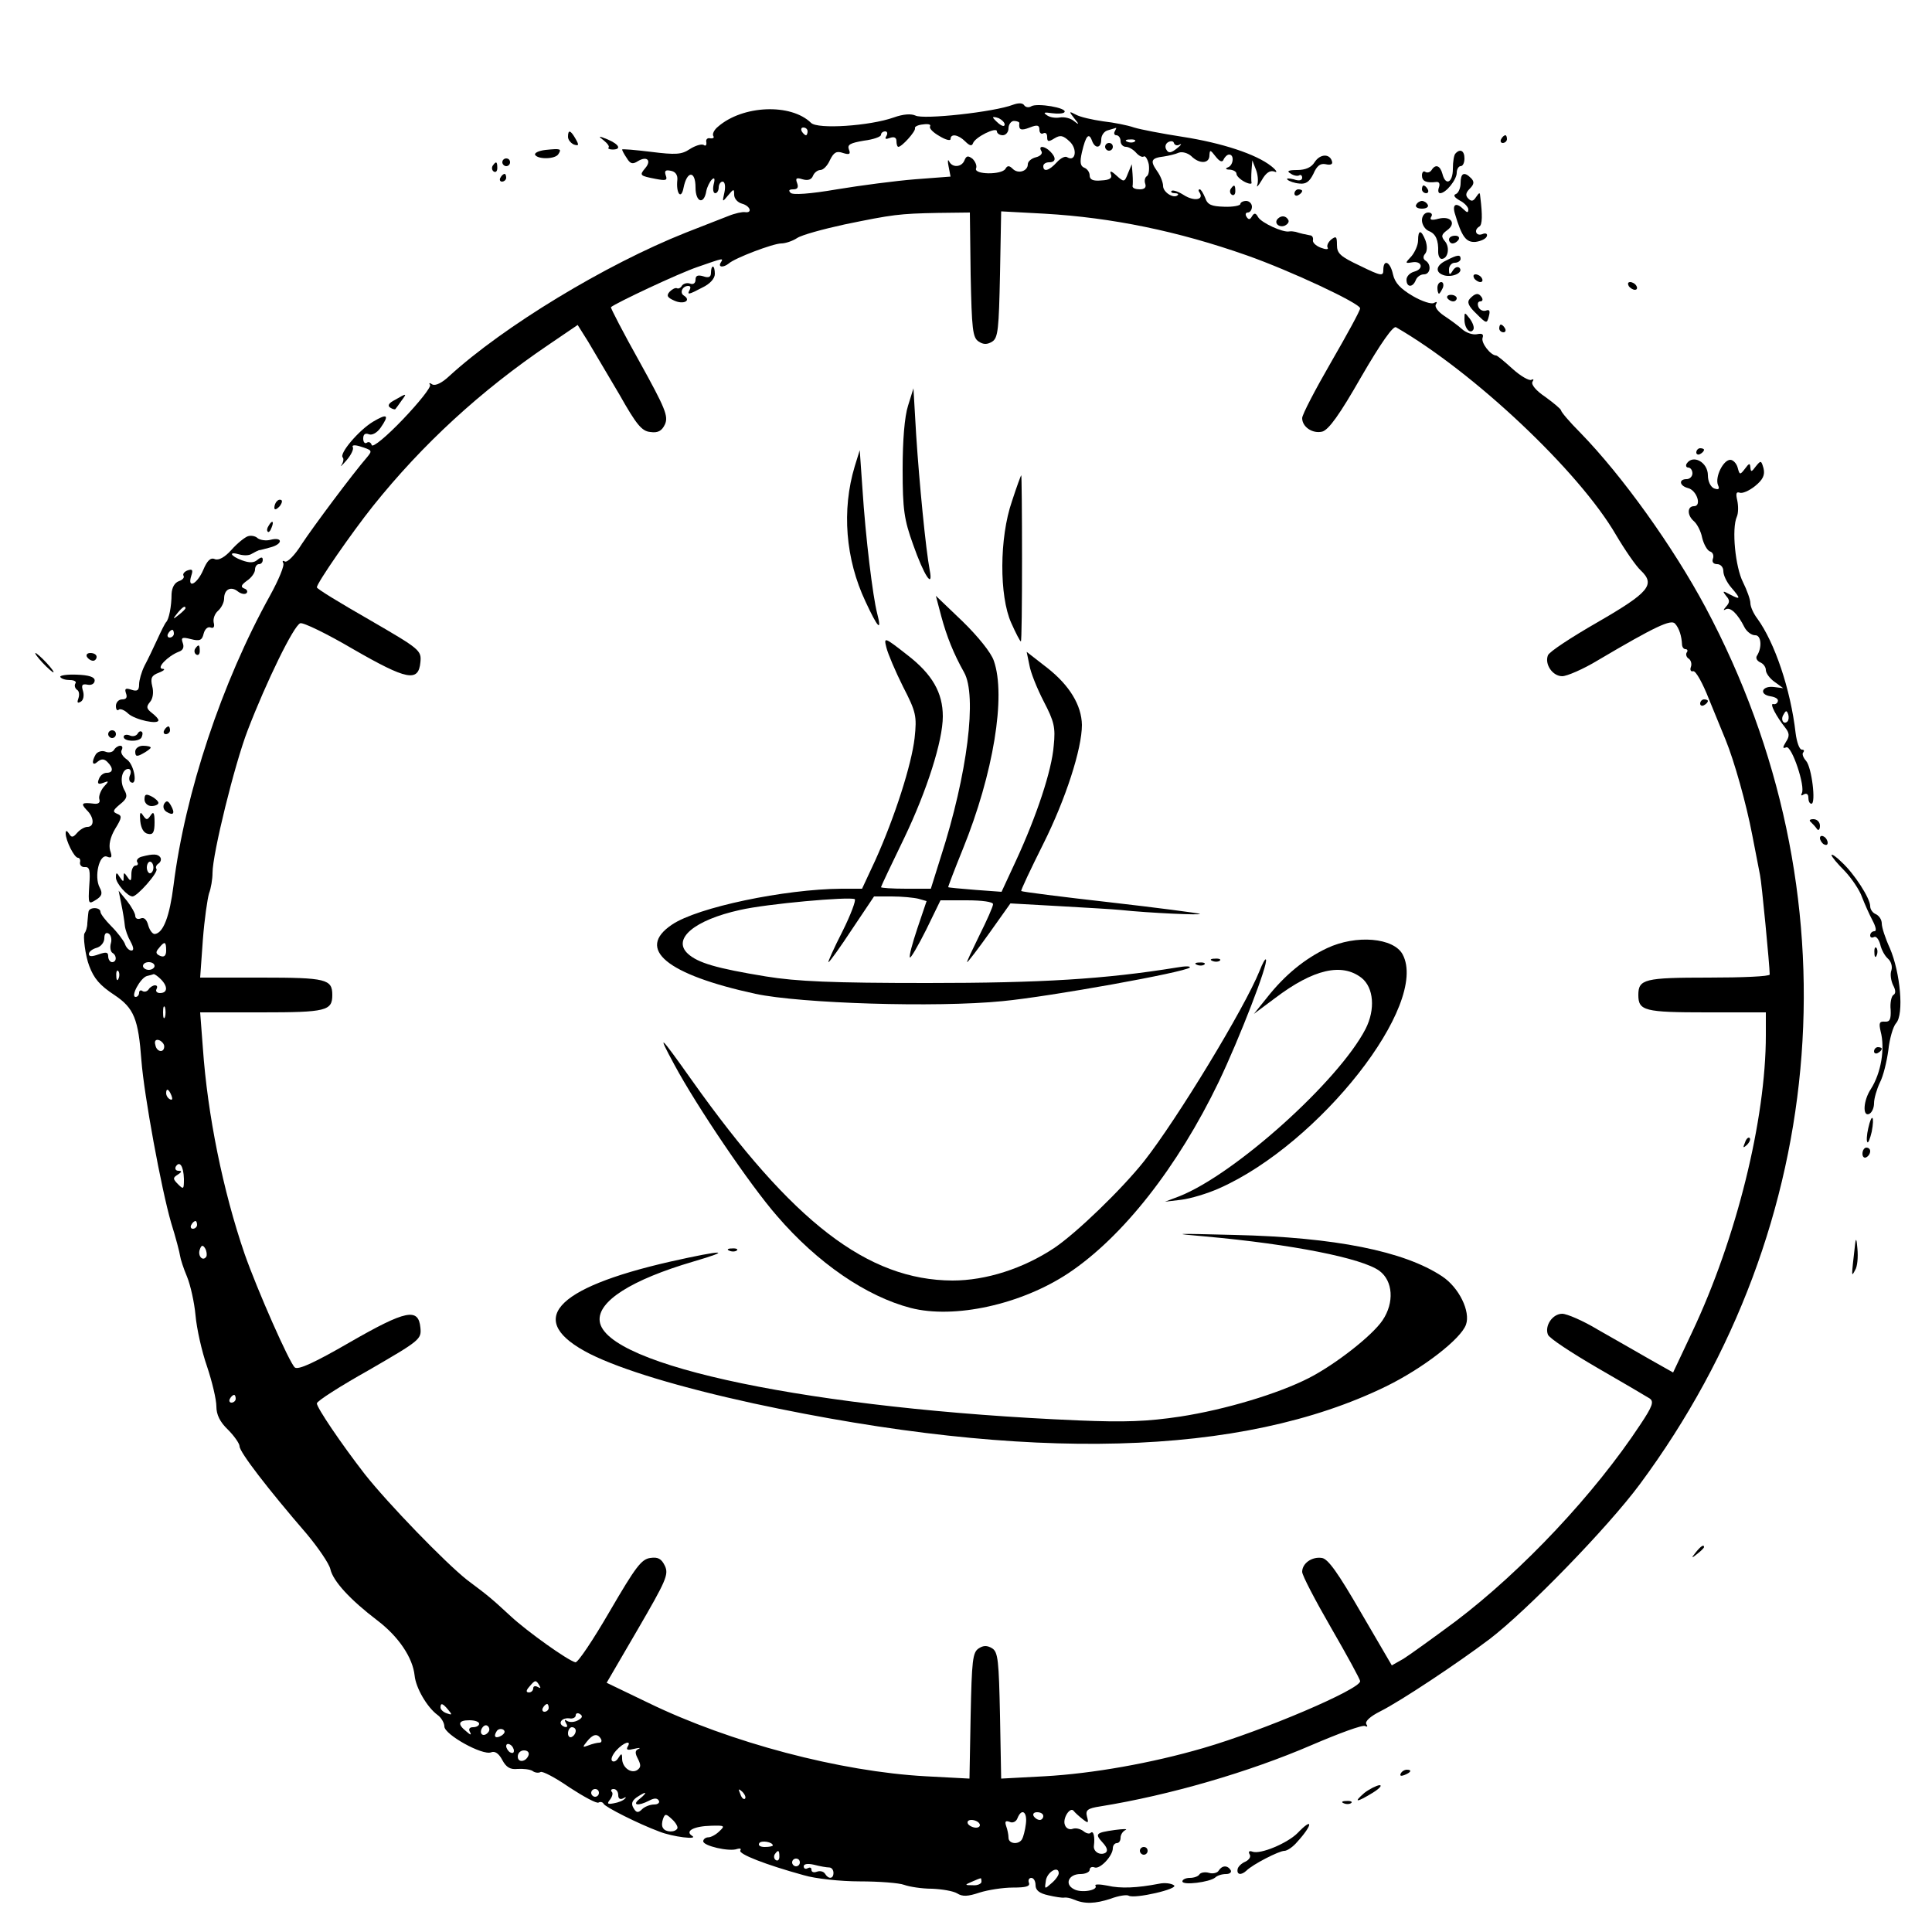 <?xml version="1.0" standalone="no"?>
<!DOCTYPE svg PUBLIC "-//W3C//DTD SVG 20010904//EN"
 "http://www.w3.org/TR/2001/REC-SVG-20010904/DTD/svg10.dtd">
<svg version="1.0" xmlns="http://www.w3.org/2000/svg"
 width="500pt" height="500pt" viewBox="0 0 500 500"
 preserveAspectRatio="xMidYMid meet">

<g transform="translate(0,500) scale(0.1,-0.1)"
fill="#000000" stroke="none">
<path d="M2622 4729 c-49 -19 -233 -39 -253 -28 -11 5 -31 4 -56 -5 -62 -22
-197 -31 -214 -14 -52 51 -177 46 -241 -10 -10 -8 -15 -19 -12 -24 3 -4 0 -7
-8 -6 -7 2 -12 -3 -10 -10 1 -8 -2 -11 -7 -7 -6 3 -22 -2 -36 -11 -21 -14 -36
-15 -100 -7 -41 5 -75 8 -75 6 0 -2 5 -12 12 -22 9 -15 15 -17 29 -8 23 14 36
2 19 -18 -16 -19 -14 -20 27 -28 26 -5 31 -4 26 9 -4 12 -1 15 13 12 12 -2 18
-11 17 -23 -4 -36 10 -53 16 -21 9 45 31 45 31 1 0 -39 22 -46 28 -9 2 10 9
24 14 29 7 7 9 3 5 -12 -3 -13 -1 -23 4 -23 5 0 9 7 9 15 0 8 5 15 10 15 6 0
8 -12 5 -27 -6 -27 -6 -27 9 -9 15 18 16 18 16 2 0 -10 9 -20 20 -23 22 -6 28
-25 8 -22 -7 1 -26 -3 -43 -10 -16 -6 -66 -26 -110 -43 -209 -83 -472 -243
-612 -371 -19 -18 -36 -26 -44 -22 -7 5 -10 4 -6 -1 3 -6 -29 -46 -70 -89 -42
-44 -78 -74 -81 -67 -2 7 -8 10 -13 6 -5 -3 -9 2 -9 11 0 11 5 15 15 11 8 -3
21 4 30 17 23 33 18 38 -19 16 -37 -22 -89 -83 -79 -93 3 -3 2 -11 -3 -19 -5
-7 1 -2 13 12 12 14 19 29 16 34 -3 5 5 6 18 2 32 -10 33 -11 20 -27 -39 -45
-141 -182 -170 -226 -18 -29 -38 -49 -44 -45 -5 3 -7 1 -4 -4 4 -6 -12 -44
-34 -84 -125 -225 -220 -511 -250 -751 -10 -79 -26 -121 -47 -125 -6 -2 -14 8
-18 21 -4 16 -11 23 -20 19 -8 -3 -14 0 -14 7 0 6 -10 24 -21 38 l-22 27 7
-35 c4 -19 8 -44 9 -55 1 -11 8 -30 15 -42 8 -15 9 -23 2 -23 -6 0 -14 8 -17
18 -4 9 -19 29 -35 45 -15 15 -28 32 -28 37 0 13 -30 13 -31 0 -1 -5 -2 -19
-3 -29 0 -11 -4 -22 -7 -26 -5 -5 2 -60 12 -85 12 -32 27 -50 65 -75 51 -34
62 -62 70 -170 7 -90 51 -330 77 -420 12 -38 22 -77 23 -85 1 -8 9 -33 18 -54
9 -22 19 -67 22 -100 3 -34 16 -93 30 -133 13 -39 24 -85 24 -103 0 -21 9 -40
30 -60 16 -16 30 -36 30 -43 0 -15 73 -110 174 -227 30 -36 58 -77 61 -91 7
-31 51 -79 122 -133 55 -42 91 -96 96 -142 3 -32 32 -82 59 -102 10 -7 18 -21
18 -30 0 -21 99 -76 121 -67 10 4 20 -3 29 -20 10 -19 21 -25 39 -23 15 1 32
-1 39 -5 6 -5 16 -6 21 -3 5 3 39 -15 75 -40 37 -24 70 -42 75 -39 5 3 11 1
13 -3 3 -8 90 -52 144 -72 35 -14 103 -22 85 -11 -19 12 4 25 50 26 34 1 36 0
21 -14 -9 -9 -22 -16 -29 -16 -7 0 -13 -5 -13 -10 -1 -12 68 -28 88 -20 7 2
11 1 8 -4 -6 -9 66 -37 164 -64 30 -9 95 -16 145 -16 50 0 102 -4 115 -9 14
-5 46 -10 72 -10 26 -1 55 -6 65 -12 14 -9 28 -8 58 2 22 7 61 13 86 13 34 0
45 3 42 12 -3 7 0 13 6 13 6 0 11 -8 11 -19 0 -13 10 -21 33 -26 17 -4 36 -7
41 -6 5 1 16 -1 25 -5 28 -12 55 -11 95 2 21 8 42 11 47 8 15 -9 132 18 117
27 -7 5 -24 7 -38 4 -57 -11 -100 -13 -134 -5 -20 4 -34 4 -31 0 8 -12 -37
-20 -56 -9 -25 13 -13 39 17 39 13 0 24 5 24 11 0 6 6 9 13 6 14 -5 47 30 47
50 0 7 5 13 10 13 6 0 10 6 10 14 0 8 6 17 13 20 6 3 -6 3 -28 0 -50 -7 -52
-10 -31 -33 11 -12 14 -21 7 -26 -14 -8 -32 3 -30 18 3 23 -1 40 -8 34 -3 -4
-12 -2 -19 4 -8 6 -20 9 -28 6 -8 -3 -17 1 -20 10 -7 17 14 49 23 36 3 -4 14
-14 23 -21 14 -11 16 -11 11 7 -4 16 1 21 34 26 180 29 386 89 548 159 70 30
132 53 138 49 6 -3 7 -1 3 5 -4 7 10 20 36 33 52 26 201 125 283 187 97 74
306 289 389 401 497 671 562 1534 170 2269 -84 157 -215 340 -324 452 -28 28
-50 54 -50 58 -1 4 -19 19 -41 35 -24 16 -37 32 -33 39 4 6 3 8 -3 5 -5 -3
-27 9 -48 28 -21 19 -40 35 -43 35 -14 0 -40 33 -35 46 3 9 -1 12 -15 9 -11
-2 -28 4 -38 13 -11 10 -32 25 -47 35 -15 10 -25 23 -21 29 4 7 3 8 -5 4 -6
-4 -31 4 -55 18 -32 19 -46 34 -51 56 -7 33 -25 41 -25 11 0 -16 -5 -16 -60
11 -51 24 -60 32 -60 54 0 22 -2 24 -15 14 -8 -7 -12 -16 -9 -21 3 -5 -5 -5
-18 0 -13 5 -22 14 -20 20 1 6 -2 12 -8 12 -11 2 -25 5 -37 9 -5 1 -12 2 -17
1 -16 -3 -71 22 -80 37 -6 11 -10 12 -16 2 -5 -9 -9 -9 -14 -1 -4 6 -2 11 3
11 6 0 11 7 11 15 0 8 -7 15 -15 15 -8 0 -15 -4 -15 -8 0 -4 -19 -8 -42 -7
-33 1 -43 5 -49 23 -5 12 -11 22 -14 22 -4 0 -4 -4 0 -9 11 -19 -16 -22 -41
-6 -14 9 -28 14 -32 11 -3 -3 1 -6 8 -6 7 0 11 -2 8 -5 -10 -10 -38 7 -38 24
0 9 -7 27 -16 39 -18 26 -15 33 18 37 13 2 30 6 39 10 9 3 23 -1 32 -9 21 -21
47 -20 47 2 1 15 2 15 16 -3 11 -14 18 -16 21 -7 3 6 9 12 14 12 14 0 11 -28
-3 -33 -8 -3 -6 -6 5 -6 9 -1 17 -5 17 -11 0 -5 9 -14 20 -20 11 -6 20 -7 19
-3 -1 4 -1 19 0 33 l2 25 9 -23 c5 -12 7 -30 4 -40 -3 -9 2 -4 11 11 11 20 22
27 33 23 9 -4 6 3 -8 14 -39 31 -127 60 -230 76 -52 8 -109 19 -125 24 -17 6
-53 13 -80 16 -28 4 -59 11 -70 17 -19 10 -19 9 -5 -9 14 -17 13 -18 -1 -7 -8
7 -25 11 -36 9 -11 -2 -26 0 -34 6 -10 7 -7 8 14 5 15 -2 30 -1 32 3 7 11 -71
24 -86 15 -6 -4 -14 -3 -18 2 -4 7 -15 7 -29 2z m-22 -51 c0 -6 -6 -5 -15 2
-8 7 -15 14 -15 16 0 2 7 1 15 -2 8 -4 15 -11 15 -16z m38 3 c-2 -17 4 -20 27
-11 20 8 25 6 25 -6 0 -8 5 -12 10 -9 6 3 10 -1 10 -9 0 -13 3 -14 19 -4 15 9
22 8 39 -8 21 -19 16 -54 -6 -41 -5 4 -17 -2 -27 -13 -20 -22 -35 -26 -35 -10
0 6 7 10 15 10 18 0 19 12 3 28 -15 15 -32 16 -23 1 4 -6 -2 -13 -14 -16 -12
-3 -21 -11 -21 -18 0 -18 -25 -26 -39 -12 -9 9 -14 9 -19 0 -10 -16 -82 -15
-76 1 3 7 -2 18 -9 25 -12 9 -16 8 -21 -4 -7 -18 -32 -20 -40 -2 -3 6 -4 0 -1
-14 l5 -26 -92 -7 c-50 -4 -142 -16 -202 -26 -70 -12 -115 -15 -120 -9 -6 6
-4 9 7 9 11 0 14 5 10 16 -5 13 -2 15 14 10 14 -4 23 -1 27 9 3 8 12 15 19 15
8 0 19 12 25 26 10 20 17 24 34 18 16 -5 20 -3 15 9 -5 13 4 17 39 23 24 3 44
10 44 15 0 5 5 9 11 9 5 0 7 -5 3 -12 -5 -8 -2 -9 9 -5 11 4 17 1 17 -8 0 -8
2 -15 5 -15 9 0 45 40 43 48 -2 4 8 9 21 10 13 2 21 0 18 -5 -3 -5 8 -16 24
-25 16 -10 29 -13 29 -8 0 15 20 12 38 -6 11 -11 17 -13 20 -5 5 16 62 44 62
31 0 -5 7 -10 15 -10 8 0 15 8 15 18 0 10 7 19 14 19 8 0 15 -3 14 -6z m-548
-21 c0 -5 -2 -10 -4 -10 -3 0 -8 5 -11 10 -3 6 -1 10 4 10 6 0 11 -4 11 -10z
m795 0 c-3 -5 -1 -10 4 -10 6 0 11 -7 11 -15 0 -8 6 -15 14 -15 7 0 19 -7 26
-15 7 -8 16 -13 20 -10 4 3 10 -7 13 -20 2 -14 0 -28 -5 -31 -5 -3 -7 -12 -4
-20 3 -9 -2 -14 -14 -14 -11 0 -19 3 -19 8 1 4 1 18 0 32 l-2 25 -10 -24 c-9
-23 -10 -23 -30 -5 -13 12 -18 13 -14 3 4 -10 -3 -15 -25 -16 -21 -2 -30 2
-30 13 0 8 -6 17 -14 20 -10 4 -12 14 -6 40 10 43 18 52 26 30 8 -22 24 -20
24 3 0 11 8 22 18 24 9 3 18 5 20 6 2 0 0 -3 -3 -9z m52 -26 c-3 -3 -12 -4
-19 -1 -8 3 -5 6 6 6 11 1 17 -2 13 -5z m116 -8 c7 3 3 -2 -7 -10 -15 -12 -22
-13 -27 -4 -5 7 -3 16 4 20 7 4 14 3 15 -2 2 -6 9 -8 15 -4z m-541 -337 c3
-141 5 -163 21 -173 12 -8 22 -8 35 0 15 10 17 32 20 174 l3 163 112 -6 c174
-10 345 -45 524 -108 111 -39 293 -124 293 -137 0 -6 -34 -68 -75 -139 -41
-71 -75 -136 -75 -145 0 -23 27 -41 52 -35 17 5 45 44 101 142 51 88 83 133
90 128 201 -116 473 -372 569 -537 23 -39 52 -81 64 -92 39 -37 22 -57 -111
-134 -68 -39 -126 -77 -129 -86 -9 -23 12 -54 37 -54 12 0 54 18 92 41 149 88
190 107 200 95 11 -12 17 -33 18 -53 0 -7 4 -13 9 -13 5 0 7 -4 3 -9 -3 -5 0
-13 6 -16 5 -4 8 -13 5 -21 -3 -8 0 -13 6 -11 7 1 25 -32 41 -73 17 -41 36
-88 43 -105 22 -54 53 -163 69 -247 9 -46 18 -92 20 -103 4 -17 25 -236 25
-257 0 -5 -71 -8 -158 -8 -166 0 -182 -4 -182 -45 0 -41 16 -45 177 -45 l153
0 0 -59 c0 -218 -76 -526 -191 -769 l-49 -104 -62 35 c-35 20 -94 54 -133 76
-38 23 -80 41 -92 41 -25 0 -46 -31 -37 -54 3 -9 61 -47 128 -86 66 -38 127
-74 135 -79 12 -8 8 -20 -24 -68 -118 -179 -305 -378 -478 -509 -58 -43 -119
-87 -135 -97 l-30 -17 -80 137 c-59 102 -85 139 -101 141 -26 4 -51 -14 -51
-36 0 -9 34 -74 75 -145 41 -71 75 -133 75 -138 0 -21 -251 -128 -406 -173
-134 -39 -286 -66 -411 -73 l-112 -6 -3 163 c-3 142 -5 164 -20 174 -13 8 -23
8 -35 0 -16 -10 -18 -32 -21 -174 l-3 -163 -113 6 c-221 12 -506 87 -718 190
l-108 52 81 139 c72 124 80 141 70 163 -9 19 -18 24 -38 21 -23 -3 -38 -23
-105 -138 -43 -74 -83 -134 -89 -132 -20 5 -125 80 -167 119 -49 45 -54 50
-113 94 -57 45 -205 198 -265 274 -62 80 -124 172 -124 183 0 6 61 45 136 87
131 76 135 79 132 109 -5 52 -37 46 -183 -38 -90 -52 -133 -72 -142 -65 -14
12 -97 200 -130 294 -56 163 -96 360 -108 533 l-7 92 159 0 c167 0 183 4 183
45 0 41 -16 45 -183 45 l-159 0 7 98 c4 53 12 107 16 120 5 13 9 37 9 53 0 49
57 281 91 369 48 125 119 271 136 277 7 3 69 -27 137 -67 139 -80 169 -86 174
-34 3 31 -1 34 -132 110 -75 43 -136 80 -136 84 0 11 90 141 145 210 128 160
279 299 455 418 l75 51 27 -43 c14 -24 51 -86 81 -137 44 -78 58 -95 80 -97
20 -3 30 3 38 20 9 21 1 41 -66 162 -42 75 -75 139 -74 141 13 11 174 87 224
104 69 24 68 24 60 11 -7 -12 7 -13 21 -2 15 14 115 52 136 52 10 0 29 6 41
14 12 8 67 23 122 35 126 26 142 28 242 30 l83 1 2 -161z m-2225 -1730 c-3
-10 -1 -22 4 -25 12 -7 11 -24 -1 -24 -5 0 -10 7 -10 15 0 11 -5 12 -25 5 -17
-6 -25 -6 -25 1 0 6 9 13 20 16 11 3 20 14 20 25 0 11 4 16 11 12 6 -3 9 -15
6 -25z m143 -19 c0 -13 -5 -18 -15 -14 -12 5 -13 10 -4 20 15 19 19 18 19 -6z
m-30 -40 c0 -5 -7 -10 -15 -10 -8 0 -15 5 -15 10 0 6 7 10 15 10 8 0 15 -4 15
-10z m-93 -32 c-3 -8 -6 -5 -6 6 -1 11 2 17 5 13 3 -3 4 -12 1 -19z m109 -2
c19 -19 18 -36 -2 -36 -8 0 -12 5 -9 10 3 6 2 10 -4 10 -5 0 -13 -5 -16 -10
-4 -6 -11 -8 -16 -5 -5 4 -9 1 -9 -4 0 -6 -4 -11 -9 -11 -14 0 12 49 29 54 8
2 16 4 18 5 2 0 10 -5 18 -13z m11 -98 c-3 -7 -5 -2 -5 12 0 14 2 19 5 13 2
-7 2 -19 0 -25z m-2 -76 c0 -18 -20 -15 -23 4 -3 10 1 15 10 12 7 -3 13 -10
13 -16z m19 -128 c3 -8 2 -12 -4 -9 -6 3 -10 10 -10 16 0 14 7 11 14 -7z m32
-215 c0 -27 -1 -28 -15 -14 -14 14 -14 17 -1 25 11 7 11 10 2 10 -7 0 -10 5
-7 11 10 16 20 1 21 -32z m34 -119 c0 -5 -5 -10 -11 -10 -5 0 -7 5 -4 10 3 6
8 10 11 10 2 0 4 -4 4 -10z m24 -82 c-9 -14 -23 2 -17 18 4 12 8 13 14 3 4 -7
5 -17 3 -21z m76 -368 c0 -5 -5 -10 -11 -10 -5 0 -7 5 -4 10 3 6 8 10 11 10 2
0 4 -4 4 -10z m786 -742 c4 -7 3 -8 -4 -4 -7 4 -12 2 -12 -3 0 -6 -5 -11 -11
-11 -8 0 -8 5 1 15 15 18 17 18 26 3z m-236 -63 c11 -13 10 -14 -4 -9 -9 3
-16 10 -16 15 0 13 6 11 20 -6z m260 5 c0 -5 -5 -10 -11 -10 -5 0 -7 5 -4 10
3 6 8 10 11 10 2 0 4 -4 4 -10z m76 -32 c-9 -5 -21 -6 -28 -2 -7 5 -8 3 -3 -6
5 -8 3 -11 -4 -9 -19 7 -9 24 12 22 9 -2 17 2 17 8 0 5 5 7 11 3 8 -5 6 -10
-5 -16z m-256 -9 c0 -5 -7 -9 -16 -9 -9 0 -12 -5 -8 -12 5 -9 2 -9 -9 1 -24
19 -21 29 8 29 14 0 25 -4 25 -9z m25 -20 c-10 -15 -25 -10 -19 6 4 8 10 12
15 9 5 -3 7 -10 4 -15z m34 -10 c-16 -10 -23 -4 -14 10 3 6 11 8 17 5 6 -4 5
-9 -3 -15z m191 12 c0 -6 -4 -13 -10 -16 -5 -3 -10 1 -10 9 0 9 5 16 10 16 6
0 10 -4 10 -9z m65 -21 c3 -5 2 -10 -4 -10 -5 0 -18 -3 -28 -7 -16 -6 -16 -5
-4 10 15 19 27 22 36 7z m-225 -31 c0 -6 -4 -7 -10 -4 -5 3 -10 11 -10 16 0 6
5 7 10 4 6 -3 10 -11 10 -16z m294 10 c-4 -8 1 -9 17 -5 13 3 18 3 12 0 -10
-4 -10 -11 -2 -26 8 -16 8 -22 -2 -29 -16 -10 -39 7 -39 30 0 14 -2 14 -10 1
-5 -8 -12 -11 -16 -7 -4 4 1 16 11 27 19 21 41 28 29 9z m-256 -21 c-6 -18
-28 -21 -28 -4 0 9 7 16 16 16 9 0 14 -5 12 -12z m182 -98 c0 -5 -4 -10 -10
-10 -5 0 -10 5 -10 10 0 6 5 10 10 10 6 0 10 -4 10 -10z m50 -6 c0 -9 5 -12
13 -8 6 4 9 3 4 -1 -4 -5 -17 -10 -29 -12 -16 -3 -18 -1 -9 10 6 8 8 17 4 20
-3 4 -1 7 5 7 7 0 12 -7 12 -16z m328 -9 c-3 -3 -9 2 -12 12 -6 14 -5 15 5 6
7 -7 10 -15 7 -18z m-272 0 c-22 -17 -5 -20 24 -5 13 7 21 7 25 0 3 -5 -2 -10
-12 -10 -11 0 -25 -6 -31 -12 -10 -10 -15 -10 -22 2 -7 11 -5 19 7 28 9 6 19
12 22 12 3 0 -3 -7 -13 -15z m97 -77 c-6 -11 -31 -10 -37 1 -4 5 -3 16 0 24 5
14 8 13 23 -1 10 -9 16 -20 14 -24z m902 12 c-2 -17 -7 -35 -10 -40 -9 -15
-35 -12 -35 4 0 8 -3 22 -6 30 -4 12 -2 15 9 11 8 -4 17 1 20 9 11 28 26 17
22 -14z m45 20 c0 -5 -4 -10 -9 -10 -6 0 -13 5 -16 10 -3 6 1 10 9 10 9 0 16
-4 16 -10z m-165 -20 c3 -5 -1 -10 -9 -10 -8 0 -18 5 -21 10 -3 6 1 10 9 10 8
0 18 -4 21 -10z m-535 -56 c0 -2 -9 -4 -21 -4 -11 0 -18 4 -14 10 5 8 35 3 35
-6z m17 -29 c0 -8 -4 -12 -9 -9 -5 3 -6 10 -3 15 9 13 12 11 12 -6z m53 -15
c0 -5 -4 -10 -10 -10 -5 0 -10 5 -10 10 0 6 5 10 10 10 6 0 10 -4 10 -10z m76
-13 c6 0 11 -6 11 -14 0 -16 -13 -17 -22 -2 -4 6 -13 8 -21 5 -8 -3 -14 -1
-14 5 0 6 -4 7 -10 4 -5 -3 -10 -1 -10 5 0 6 10 8 27 4 15 -4 33 -7 39 -7z
m594 -15 c0 -5 -8 -17 -19 -26 -18 -16 -18 -16 -14 9 5 22 33 37 33 17z m-200
-22 c0 -5 -10 -10 -22 -9 -22 0 -22 1 -3 9 11 5 21 9 23 9 1 1 2 -3 2 -9z"/>
<path d="M2860 4620 c0 -5 5 -10 10 -10 6 0 10 5 10 10 0 6 -4 10 -10 10 -5 0
-10 -4 -10 -10z"/>
<path d="M1840 4294 c0 -11 -6 -14 -20 -9 -14 4 -20 2 -20 -9 0 -9 -6 -13 -14
-10 -8 3 -17 0 -21 -5 -3 -6 -9 -9 -13 -7 -4 2 -12 -2 -19 -9 -9 -10 -6 -15
12 -23 24 -11 45 0 25 13 -12 7 -4 25 11 25 6 0 7 -4 4 -10 -8 -14 -3 -13 33
6 19 9 32 23 32 35 0 10 -2 19 -5 19 -3 0 -5 -7 -5 -16z"/>
<path d="M2350 3950 c-9 -28 -14 -89 -14 -165 0 -104 4 -130 27 -194 28 -80
53 -118 43 -66 -10 52 -27 226 -35 350 l-7 120 -14 -45z"/>
<path d="M2212 3793 c-34 -113 -24 -240 28 -350 32 -69 43 -80 30 -30 -11 42
-30 196 -38 322 l-7 100 -13 -42z"/>
<path d="M2619 3703 c-33 -95 -33 -246 -2 -315 12 -27 23 -48 25 -48 2 0 3 97
3 215 0 118 -1 215 -2 215 -1 0 -12 -30 -24 -67z"/>
<path d="M2436 3405 c14 -52 32 -97 59 -145 34 -60 9 -263 -60 -477 l-26 -83
-64 0 c-36 0 -65 2 -65 4 0 2 27 59 60 127 59 123 100 252 100 315 0 61 -27
109 -92 159 -60 47 -61 47 -54 19 4 -16 23 -61 43 -101 34 -66 36 -76 30 -133
-8 -69 -51 -204 -102 -317 l-34 -73 -53 0 c-147 -1 -373 -48 -439 -93 -94 -63
-14 -129 216 -179 117 -25 467 -36 639 -19 125 12 473 75 485 87 3 4 -12 4
-34 0 -186 -30 -349 -40 -645 -40 -246 0 -338 4 -418 17 -128 21 -176 35 -202
59 -41 38 17 87 135 113 69 16 283 35 297 28 4 -2 -10 -40 -32 -84 -22 -43
-38 -79 -36 -79 3 0 30 38 61 85 l57 85 46 0 c26 0 57 -3 69 -6 l21 -6 -24
-71 c-13 -39 -22 -72 -19 -75 2 -2 21 30 42 72 l37 76 68 0 c40 0 68 -4 68
-10 0 -6 -16 -42 -35 -80 -19 -39 -34 -70 -32 -70 2 0 28 34 58 76 l54 76 125
-7 c69 -4 141 -8 160 -10 75 -8 214 -14 205 -10 -5 2 -111 16 -234 30 -124 14
-226 27 -228 29 -2 1 24 56 57 122 58 116 100 246 100 308 -1 51 -32 102 -89
147 l-54 42 7 -34 c3 -19 20 -61 37 -94 27 -52 31 -67 26 -115 -5 -64 -44
-181 -97 -296 l-38 -82 -68 5 c-38 3 -70 6 -70 7 -1 0 16 45 38 99 79 195 112
396 80 487 -7 21 -41 63 -81 102 l-69 66 14 -53z"/>
<path d="M4400 3179 c0 -5 5 -7 10 -4 6 3 10 8 10 11 0 2 -4 4 -10 4 -5 0 -10
-5 -10 -11z"/>
<path d="M3434 2546 c-57 -27 -109 -69 -156 -129 l-33 -41 55 41 c99 75 173
92 224 52 31 -25 36 -81 10 -132 -70 -135 -338 -376 -482 -433 l-37 -14 42 5
c24 3 68 16 99 30 259 115 543 476 474 605 -23 43 -120 52 -196 16z"/>
<path d="M3138 2513 c7 -3 16 -2 19 1 4 3 -2 6 -13 5 -11 0 -14 -3 -6 -6z"/>
<path d="M3260 2488 c-39 -97 -214 -385 -299 -493 -58 -73 -175 -186 -233
-225 -80 -53 -176 -84 -263 -84 -220 1 -414 151 -675 519 -83 117 -91 125 -45
40 58 -108 196 -312 266 -392 105 -122 231 -208 346 -238 113 -29 286 9 408
90 141 94 283 275 389 495 54 113 130 309 122 317 -2 2 -9 -11 -16 -29z"/>
<path d="M3098 2503 c7 -3 16 -2 19 1 4 3 -2 6 -13 5 -11 0 -14 -3 -6 -6z"/>
<path d="M4516 2043 c-6 -14 -5 -15 5 -6 7 7 10 15 7 18 -3 3 -9 -2 -12 -12z"/>
<path d="M3120 1800 c223 -20 405 -56 450 -89 35 -26 39 -82 8 -128 -27 -40
-122 -114 -190 -149 -80 -41 -217 -82 -333 -100 -87 -13 -143 -15 -265 -10
-682 29 -1225 141 -1238 257 -6 51 82 107 242 154 106 31 79 31 -59 0 -303
-69 -377 -153 -208 -239 82 -41 231 -86 423 -128 711 -153 1264 -138 1637 44
96 47 194 123 207 160 12 34 -18 96 -62 125 -98 65 -277 101 -537 107 -159 4
-168 4 -75 -4z"/>
<path d="M1888 1763 c7 -3 16 -2 19 1 4 3 -2 6 -13 5 -11 0 -14 -3 -6 -6z"/>
<path d="M1470 4646 c0 -8 7 -16 15 -20 13 -4 14 -2 5 14 -13 23 -20 26 -20 6z"/>
<path d="M1562 4637 c10 -8 16 -16 13 -19 -3 -2 2 -5 10 -5 24 0 18 13 -12 26
-24 10 -26 9 -11 -2z"/>
<path d="M3885 4640 c-3 -5 -1 -10 4 -10 6 0 11 5 11 10 0 6 -2 10 -4 10 -3 0
-8 -4 -11 -10z"/>
<path d="M1412 4612 c-18 -2 -30 -8 -27 -13 8 -12 52 -11 60 2 9 14 6 15 -33
11z"/>
<path d="M3767 4603 c-4 -3 -7 -21 -7 -40 0 -36 -19 -45 -27 -13 -6 22 -18 26
-28 10 -4 -6 -11 -8 -16 -5 -5 4 -9 -1 -9 -9 0 -15 11 -20 37 -17 8 1 10 -5 7
-14 -3 -8 -2 -15 3 -15 15 0 43 35 43 53 0 9 5 17 10 17 6 0 10 9 10 20 0 20
-11 26 -23 13z"/>
<path d="M3402 4580 c-8 -13 -23 -20 -45 -20 -23 0 -28 -3 -17 -9 8 -6 18 -7
22 -5 4 3 8 0 8 -6 0 -7 -8 -9 -22 -4 -13 3 -20 3 -16 -1 4 -4 18 -9 31 -10
17 -2 26 5 36 25 9 21 18 28 32 25 13 -3 19 0 16 8 -6 20 -31 19 -45 -3z"/>
<path d="M1300 4580 c0 -5 5 -10 10 -10 6 0 10 5 10 10 0 6 -4 10 -10 10 -5 0
-10 -4 -10 -10z"/>
<path d="M1275 4571 c-3 -5 -2 -12 3 -15 5 -3 9 1 9 9 0 17 -3 19 -12 6z"/>
<path d="M1295 4540 c-3 -5 -1 -10 4 -10 6 0 11 5 11 10 0 6 -2 10 -4 10 -3 0
-8 -4 -11 -10z"/>
<path d="M3780 4526 c0 -13 -6 -26 -12 -28 -8 -3 -4 -9 10 -17 12 -6 22 -17
22 -23 0 -9 -3 -9 -12 0 -19 19 -30 14 -23 -10 18 -61 29 -76 54 -74 14 2 27
8 29 15 2 6 -3 9 -12 5 -16 -6 -23 11 -7 20 7 5 8 28 2 76 -1 13 -2 13 -11 0
-7 -11 -12 -12 -20 -4 -8 8 -7 15 4 26 11 11 12 18 3 27 -18 18 -27 13 -27
-13z"/>
<path d="M3185 4511 c-3 -5 -2 -12 3 -15 5 -3 9 1 9 9 0 17 -3 19 -12 6z"/>
<path d="M3680 4510 c0 -5 5 -10 11 -10 5 0 7 5 4 10 -3 6 -8 10 -11 10 -2 0
-4 -4 -4 -10z"/>
<path d="M3350 4499 c0 -5 5 -7 10 -4 6 3 10 8 10 11 0 2 -4 4 -10 4 -5 0 -10
-5 -10 -11z"/>
<path d="M3665 4470 c-3 -5 3 -10 15 -10 12 0 18 5 15 10 -3 6 -10 10 -15 10
-5 0 -12 -4 -15 -10z"/>
<path d="M3680 4430 c0 -11 8 -24 18 -28 18 -7 25 -24 24 -54 0 -10 4 -18 9
-18 16 0 22 29 9 45 -11 13 -10 18 5 29 25 18 10 38 -22 30 -18 -5 -24 -3 -19
5 4 6 1 11 -8 11 -9 0 -16 -9 -16 -20z"/>
<path d="M3307 4434 c-11 -11 3 -24 18 -18 8 4 12 10 9 15 -6 11 -18 12 -27 3z"/>
<path d="M3670 4378 c0 -12 -8 -30 -17 -41 -17 -18 -17 -19 1 -16 26 5 32 -17
6 -24 -11 -3 -20 -12 -20 -21 0 -20 16 -21 24 -1 3 8 12 15 21 15 17 0 20 25
5 35 -7 4 -8 11 -2 18 6 7 6 21 1 35 -11 28 -19 28 -19 0z"/>
<path d="M3750 4380 c0 -5 4 -10 9 -10 6 0 13 5 16 10 3 6 -1 10 -9 10 -9 0
-16 -4 -16 -10z"/>
<path d="M3743 4326 c-28 -13 -30 -32 -4 -39 22 -5 49 8 38 20 -5 4 -12 1 -17
-7 -8 -13 -10 -12 -10 3 0 9 7 17 15 17 8 0 15 5 15 10 0 12 -8 11 -37 -4z"/>
<path d="M3815 4280 c3 -5 11 -10 16 -10 6 0 7 5 4 10 -3 6 -11 10 -16 10 -6
0 -7 -4 -4 -10z"/>
<path d="M3720 4255 c0 -8 2 -15 4 -15 2 0 6 7 10 15 3 8 1 15 -4 15 -6 0 -10
-7 -10 -15z"/>
<path d="M4215 4260 c3 -5 11 -10 16 -10 6 0 7 5 4 10 -3 6 -11 10 -16 10 -6
0 -7 -4 -4 -10z"/>
<path d="M3746 4228 c3 -4 9 -8 15 -8 5 0 9 4 9 8 0 5 -7 9 -15 9 -8 0 -12 -4
-9 -9z"/>
<path d="M3804 4227 c-8 -9 -4 -19 17 -39 26 -26 27 -26 32 -7 4 15 2 19 -8
15 -7 -2 -16 2 -19 10 -3 8 -1 14 5 14 6 0 7 5 4 10 -8 13 -17 12 -31 -3z"/>
<path d="M3790 4173 c0 -23 15 -39 23 -26 3 5 -1 17 -9 28 -14 18 -14 18 -14
-2z"/>
<path d="M3880 4150 c0 -5 5 -10 11 -10 5 0 7 5 4 10 -3 6 -8 10 -11 10 -2 0
-4 -4 -4 -10z"/>
<path d="M1022 3965 c-16 -8 -20 -15 -12 -20 6 -4 12 -5 13 -4 2 2 9 12 16 22
15 20 14 20 -17 2z"/>
<path d="M4390 3829 c0 -5 5 -7 10 -4 6 3 10 8 10 11 0 2 -4 4 -10 4 -5 0 -10
-5 -10 -11z"/>
<path d="M4365 3800 c-3 -5 -1 -10 4 -10 6 0 11 -7 11 -15 0 -8 -7 -15 -15
-15 -21 0 -19 -17 3 -23 23 -5 37 -47 16 -47 -18 0 -18 -24 0 -39 8 -7 18 -26
21 -42 4 -17 13 -33 20 -36 8 -2 11 -11 8 -19 -3 -8 1 -14 11 -14 9 0 16 -8
16 -18 0 -11 9 -29 20 -42 26 -30 25 -33 -2 -19 -20 11 -21 10 -11 -3 10 -11
10 -17 0 -28 -7 -8 -8 -11 -1 -7 12 7 31 -11 49 -47 6 -11 18 -20 27 -20 16 1
19 -31 5 -53 -4 -6 0 -13 8 -17 8 -3 15 -12 15 -20 0 -8 10 -22 23 -31 l22
-16 -24 3 c-31 4 -40 -19 -9 -24 13 -2 21 -7 19 -13 -1 -5 -7 -9 -12 -7 -10 2
8 -32 31 -61 11 -14 12 -22 2 -37 -9 -15 -9 -18 1 -14 14 5 50 -102 40 -119
-3 -6 -1 -7 5 -3 7 4 12 1 12 -8 0 -9 3 -16 8 -16 12 0 1 94 -14 111 -8 9 -11
19 -7 22 3 4 2 7 -4 7 -6 0 -13 19 -16 43 -13 113 -54 234 -99 296 -10 13 -18
31 -18 40 0 9 -9 34 -19 54 -20 39 -30 139 -16 170 4 9 4 28 1 42 -4 17 -3 23
6 20 7 -3 25 5 40 17 21 17 26 29 22 46 -6 21 -7 21 -20 5 -11 -15 -13 -15
-14 -3 -1 12 -3 12 -14 -3 -13 -17 -14 -16 -19 3 -3 11 -12 20 -19 20 -18 0
-40 -44 -32 -65 5 -11 2 -13 -10 -9 -9 4 -16 18 -16 34 0 34 -39 55 -55 30z
m261 -667 c-10 -10 -19 5 -10 18 6 11 8 11 12 0 2 -7 1 -15 -2 -18z"/>
<path d="M717 3703 c-4 -3 -7 -11 -7 -17 0 -6 5 -5 12 2 6 6 9 14 7 17 -3 3
-9 2 -12 -2z"/>
<path d="M695 3639 c-4 -6 -5 -12 -2 -15 2 -3 7 2 10 11 7 17 1 20 -8 4z"/>
<path d="M641 3612 c-8 -3 -27 -18 -42 -35 -17 -19 -33 -28 -43 -24 -11 5 -20
-4 -30 -28 -16 -37 -42 -50 -31 -15 5 15 3 18 -9 14 -9 -3 -14 -10 -11 -14 3
-5 -3 -11 -12 -14 -11 -4 -18 -16 -19 -33 0 -33 -7 -66 -14 -73 -3 -3 -13 -23
-23 -45 -10 -22 -25 -53 -33 -68 -8 -16 -14 -38 -14 -48 0 -16 -5 -19 -20 -14
-15 5 -18 3 -14 -9 4 -11 1 -16 -10 -16 -9 0 -16 -8 -16 -17 0 -9 3 -13 7 -10
3 4 15 0 25 -10 18 -16 78 -29 78 -17 0 4 -8 12 -17 19 -14 11 -15 16 -5 28 8
9 10 26 6 41 -5 21 -2 28 17 35 13 5 18 10 10 10 -18 1 13 33 41 44 12 4 15
12 11 23 -5 14 -2 16 21 10 23 -6 29 -3 33 14 3 12 11 19 18 16 8 -3 11 2 8
13 -2 10 3 23 11 30 9 8 16 22 16 32 0 24 18 33 36 18 8 -6 18 -8 22 -4 4 4 1
10 -6 12 -10 4 -8 9 7 20 12 8 21 21 21 29 0 8 5 14 10 14 6 0 10 5 10 11 0 8
-4 8 -14 0 -9 -8 -21 -8 -40 -1 -30 11 -36 24 -6 15 11 -3 25 -3 32 2 7 4 15
8 18 9 3 0 17 4 32 8 31 9 29 27 -2 19 -11 -3 -26 -1 -33 4 -6 6 -18 8 -26 5z
m-161 -186 c0 -2 -8 -10 -17 -17 -16 -13 -17 -12 -4 4 13 16 21 21 21 13z
m-30 -66 c0 -5 -5 -10 -11 -10 -5 0 -7 5 -4 10 3 6 8 10 11 10 2 0 4 -4 4 -10z"/>
<path d="M505 3321 c-3 -5 -2 -12 3 -15 5 -3 9 1 9 9 0 17 -3 19 -12 6z"/>
<path d="M110 3285 c13 -14 26 -25 28 -25 3 0 -5 11 -18 25 -13 14 -26 25 -28
25 -3 0 5 -11 18 -25z"/>
<path d="M225 3300 c3 -5 10 -10 16 -10 5 0 9 5 9 10 0 6 -7 10 -16 10 -8 0
-12 -4 -9 -10z"/>
<path d="M156 3248 c3 -5 14 -8 25 -8 11 0 18 -4 14 -9 -3 -5 -1 -12 4 -16 6
-3 7 -13 4 -22 -4 -11 -3 -14 6 -9 7 4 9 16 6 27 -5 16 -3 20 12 17 10 -2 18
3 18 11 0 9 -15 14 -47 15 -25 1 -44 -2 -42 -6z"/>
<path d="M425 3110 c-3 -5 -1 -10 4 -10 6 0 11 5 11 10 0 6 -2 10 -4 10 -3 0
-8 -4 -11 -10z"/>
<path d="M280 3100 c0 -5 5 -10 10 -10 6 0 10 5 10 10 0 6 -4 10 -10 10 -5 0
-10 -4 -10 -10z"/>
<path d="M356 3101 c-4 -6 -13 -8 -21 -4 -8 3 -15 1 -15 -4 0 -12 38 -14 46
-2 3 6 4 13 1 15 -3 3 -8 1 -11 -5z"/>
<path d="M295 3059 c-4 -6 -14 -8 -23 -4 -8 3 -19 0 -24 -7 -12 -20 -9 -32 5
-19 10 8 17 7 25 -1 16 -16 15 -28 -2 -28 -8 0 -17 -7 -20 -16 -5 -12 -2 -15
11 -10 15 6 16 5 1 -11 -8 -10 -13 -24 -11 -31 3 -9 -2 -13 -13 -12 -32 4 -36
1 -20 -16 20 -19 21 -44 2 -44 -7 0 -19 -7 -26 -15 -11 -13 -15 -13 -21 -3 -6
9 -9 10 -9 1 0 -18 22 -63 32 -63 4 0 7 -6 5 -12 -1 -7 5 -13 13 -12 12 1 14
-9 11 -48 -3 -48 -2 -49 17 -37 16 10 18 17 10 32 -15 28 -1 88 19 80 12 -5
14 -1 8 16 -4 14 0 34 13 56 18 29 18 34 5 39 -12 5 -11 9 7 24 19 15 21 22
11 39 -12 23 -5 53 11 53 6 0 8 -7 5 -15 -4 -8 -3 -16 1 -19 19 -12 10 44 -9
58 -12 8 -18 19 -14 25 3 6 2 11 -4 11 -5 0 -13 -5 -16 -11z"/>
<path d="M350 3055 c0 -13 4 -14 20 -5 11 6 20 13 20 15 0 3 -9 5 -20 5 -11 0
-20 -7 -20 -15z"/>
<path d="M374 2931 c0 -9 8 -17 18 -17 10 0 18 4 18 8 0 4 -8 12 -18 17 -14 7
-18 6 -18 -8z"/>
<path d="M425 2920 c-4 -7 -2 -16 6 -21 18 -11 23 -4 11 17 -7 12 -11 13 -17
4z"/>
<path d="M363 2875 c2 -19 9 -31 20 -33 13 -3 17 4 17 30 0 25 -3 29 -10 18
-9 -13 -11 -13 -20 0 -7 11 -9 7 -7 -15z"/>
<path d="M4686 2873 c5 -5 12 -12 16 -18 4 -6 8 -2 8 8 0 9 -7 17 -17 17 -9 0
-12 -3 -7 -7z"/>
<path d="M4710 2831 c0 -5 5 -13 10 -16 6 -3 10 -2 10 4 0 5 -4 13 -10 16 -5
3 -10 2 -10 -4z"/>
<path d="M367 2783 c-9 -2 -15 -9 -12 -14 4 -5 1 -9 -4 -9 -6 0 -11 -10 -11
-22 0 -19 -2 -20 -10 -8 -9 13 -10 13 -10 0 0 -13 -1 -13 -10 0 -8 13 -10 13
-10 -1 0 -15 30 -49 43 -49 12 0 67 62 62 71 -3 4 -1 10 5 14 6 4 8 11 5 16
-6 9 -18 10 -48 2z m30 -28 c0 -8 -4 -15 -9 -15 -4 0 -8 7 -8 15 0 8 4 15 8
15 5 0 9 -7 9 -15z"/>
<path d="M4740 2787 c0 -4 15 -22 34 -41 18 -19 39 -50 45 -68 7 -18 19 -45
27 -60 9 -17 11 -28 5 -28 -6 0 -11 -5 -11 -11 0 -5 4 -7 10 -4 5 3 12 -5 16
-19 3 -14 12 -30 20 -37 8 -7 12 -20 9 -30 -4 -10 -1 -27 4 -38 7 -13 8 -22 1
-26 -5 -3 -9 -21 -7 -38 1 -25 -2 -32 -15 -31 -14 1 -16 -3 -11 -25 12 -45 1
-108 -25 -149 -20 -30 -22 -72 -5 -65 7 3 13 15 13 28 0 12 7 36 15 53 9 17
18 55 22 84 3 29 12 61 20 70 21 23 11 131 -16 194 -12 26 -21 54 -21 64 0 10
-7 20 -15 24 -8 3 -15 12 -15 21 0 20 -41 84 -74 114 -14 14 -26 22 -26 18z"/>
<path d="M4851 2534 c0 -11 3 -14 6 -6 3 7 2 16 -1 19 -3 4 -6 -2 -5 -13z"/>
<path d="M4850 2279 c0 -5 5 -7 10 -4 6 3 10 8 10 11 0 2 -4 4 -10 4 -5 0 -10
-5 -10 -11z"/>
<path d="M4835 2080 c-4 -17 -5 -34 -2 -36 2 -3 7 10 11 27 8 42 0 50 -9 9z"/>
<path d="M4820 2014 c0 -8 5 -12 10 -9 6 3 10 10 10 16 0 5 -4 9 -10 9 -5 0
-10 -7 -10 -16z"/>
<path d="M4801 1780 c-10 -87 -10 -86 0 -67 6 9 8 34 6 55 -2 26 -4 30 -6 12z"/>
<path d="M4389 983 c-13 -16 -12 -17 4 -4 9 7 17 15 17 17 0 8 -8 3 -21 -13z"/>
<path d="M3625 410 c-3 -6 1 -7 9 -4 18 7 21 14 7 14 -6 0 -13 -4 -16 -10z"/>
<path d="M3531 360 c-30 -26 -20 -25 21 0 18 11 26 20 18 20 -8 -1 -26 -10
-39 -20z"/>
<path d="M3478 333 c7 -3 16 -2 19 1 4 3 -2 6 -13 5 -11 0 -14 -3 -6 -6z"/>
<path d="M3358 256 c-26 -26 -96 -56 -117 -48 -8 3 -11 0 -7 -7 4 -6 -1 -14
-11 -19 -10 -4 -19 -13 -20 -19 -3 -15 9 -17 23 -4 16 16 84 51 98 51 7 0 22
10 33 23 41 45 42 66 1 23z"/>
<path d="M2950 210 c0 -5 5 -10 10 -10 6 0 10 5 10 10 0 6 -4 10 -10 10 -5 0
-10 -4 -10 -10z"/>
<path d="M3154 159 c-3 -6 -15 -9 -25 -6 -10 3 -22 1 -25 -4 -3 -5 -14 -9 -25
-9 -10 0 -19 -4 -19 -9 0 -11 71 -2 85 10 5 5 17 9 28 9 10 0 15 5 12 10 -8
13 -22 13 -31 -1z"/>
</g>
</svg>
